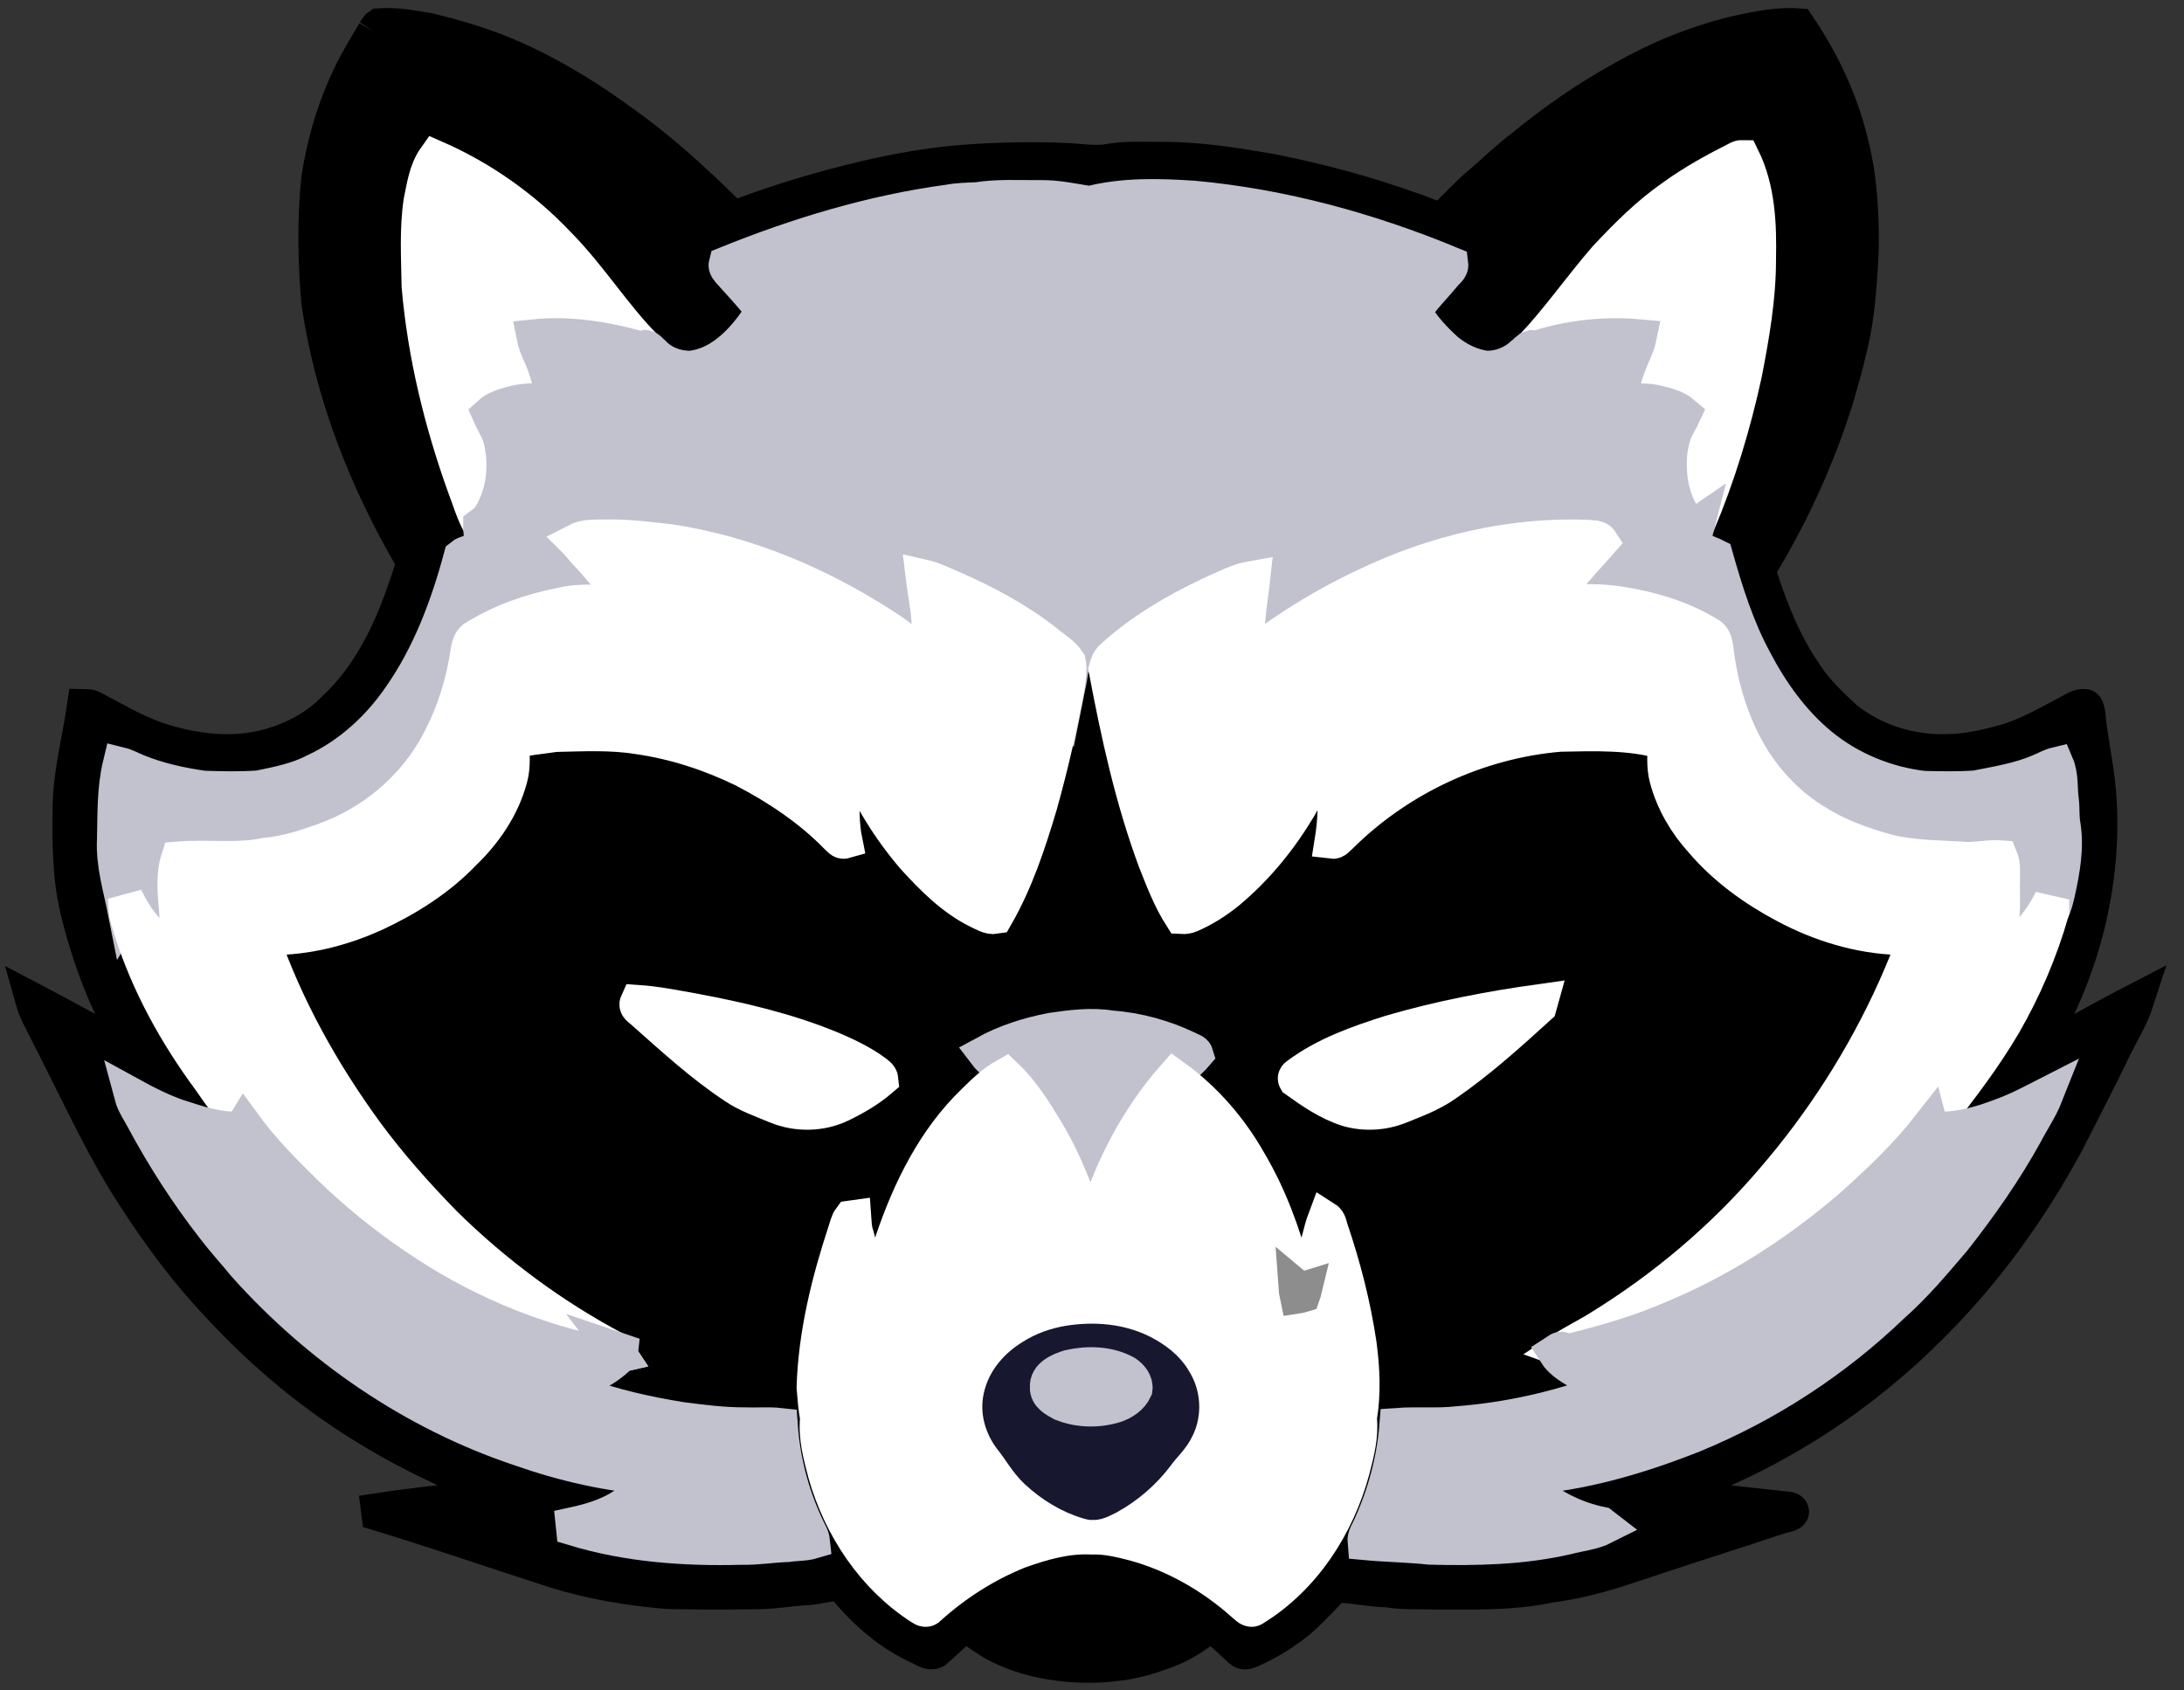 <svg width="62" height="48" viewBox="0 0 62 48" fill="none" xmlns="http://www.w3.org/2000/svg">
<rect x="0" y="0" width="62" height="48" fill="#333333" stroke="none"/>
<g clip-path="url(#clip0_154_98)">
<path d="M10.632 0.914C10.674 0.852 10.703 0.777 10.767 0.735C11.243 0.702 11.713 0.787 12.179 0.871C12.921 1.048 13.649 1.265 14.355 1.559C15.041 1.845 15.703 2.199 16.337 2.586C16.759 2.844 17.17 3.121 17.57 3.413C18.669 4.18 19.663 5.086 20.617 6.025C20.701 6.099 20.785 6.242 20.917 6.175C21.823 5.831 22.747 5.534 23.683 5.286C24.915 4.959 26.141 4.701 27.413 4.607C28.355 4.537 29.301 4.521 30.246 4.559C30.659 4.576 31.094 4.656 31.498 4.583C31.941 4.503 32.403 4.527 32.853 4.528C33.981 4.514 35.1 4.69 36.207 4.891C37.519 5.156 38.815 5.507 40.075 5.96C40.364 6.045 40.633 6.198 40.932 6.249C41.3 5.931 41.617 5.554 41.991 5.239C42.407 4.885 42.795 4.499 43.235 4.171C44.11 3.45 45.045 2.798 46.04 2.251C47.038 1.677 48.114 1.237 49.232 0.959C49.825 0.83 50.428 0.694 51.039 0.737C51.707 1.722 52.231 2.817 52.519 3.975C52.611 4.346 52.692 4.712 52.737 5.091C52.785 5.485 52.815 5.882 52.828 6.279C52.841 6.668 52.842 7.059 52.818 7.447C52.77 8.218 52.715 8.977 52.541 9.733C52.497 9.925 52.449 10.118 52.402 10.308C52.323 10.624 52.226 10.935 52.142 11.249C51.614 12.951 50.87 14.587 49.944 16.11C49.883 16.18 49.927 16.268 49.951 16.344C50.273 17.347 50.672 18.339 51.283 19.204C51.586 19.66 51.989 20.038 52.39 20.406C53.193 21.054 54.242 21.378 55.269 21.344C55.815 21.342 56.355 21.222 56.88 21.077C57.53 20.901 58.113 20.555 58.706 20.245C58.857 20.168 59.005 20.047 59.187 20.065C59.274 20.074 59.294 20.555 59.303 20.62C59.405 21.318 59.545 22.019 59.589 22.723C59.616 23.169 59.617 23.617 59.59 24.063C59.499 25.553 59.134 27.025 58.522 28.386C58.342 28.788 58.14 29.181 57.92 29.563C57.839 29.7 57.753 29.837 57.697 29.988C57.949 29.906 58.162 29.741 58.397 29.622C59.154 29.228 59.894 28.8 60.652 28.409C60.496 28.89 60.223 29.324 60.002 29.777C59.575 30.667 59.116 31.542 58.672 32.424C57.649 34.316 56.385 36.087 54.859 37.608C52.849 39.646 50.389 41.246 47.696 42.221C47.543 42.279 47.379 42.315 47.24 42.403C47.234 42.423 47.221 42.462 47.214 42.481C47.502 42.494 47.778 42.506 48.063 42.545C48.953 42.668 49.85 42.758 50.745 42.855C50.773 42.858 50.804 42.862 50.827 42.88C50.95 42.982 50.638 43.028 50.586 43.043C50.441 43.085 50.298 43.132 50.155 43.179C49.869 43.274 49.584 43.375 49.296 43.463C48.15 43.829 47.01 44.213 45.867 44.586C45.263 44.77 44.649 44.927 44.023 45.006C42.863 45.255 41.67 45.198 40.491 45.2C40.124 45.188 39.754 45.209 39.392 45.141C38.929 45.127 38.475 45.036 38.016 45.006C37.843 44.968 37.764 45.144 37.66 45.243C37.297 45.615 36.946 46.009 36.505 46.292C36.188 46.524 35.841 46.709 35.483 46.87C35.407 46.903 35.298 46.93 35.235 46.861C34.956 46.612 34.691 46.347 34.395 46.12C34.043 46.352 33.709 46.619 33.316 46.783C32.803 46.998 32.297 47.156 31.744 47.228C31.186 47.301 30.619 47.301 30.061 47.23C29.453 47.152 28.871 46.992 28.325 46.714C28 46.548 27.713 46.322 27.414 46.117C27.092 46.341 26.831 46.638 26.528 46.884C26.372 46.952 26.225 46.818 26.087 46.762C25.273 46.39 24.58 45.789 24.011 45.105C23.958 45.056 23.921 44.977 23.846 44.965C23.511 44.953 23.19 45.075 22.856 45.082C22.378 45.112 21.906 45.2 21.426 45.195C20.602 45.206 19.777 45.207 18.953 45.189C17.875 45.097 16.799 44.921 15.764 44.598C14.09 44.059 12.429 43.484 10.748 42.972C10.745 42.953 10.739 42.914 10.737 42.895C11.33 42.805 11.925 42.733 12.521 42.663C13.098 42.595 13.671 42.506 14.25 42.487C14.291 42.486 14.332 42.484 14.373 42.481C14.367 42.462 14.354 42.422 14.347 42.403C13.814 42.174 13.256 41.996 12.724 41.759C10.908 40.943 9.204 39.865 7.717 38.541C6.959 37.874 6.258 37.146 5.597 36.383C4.846 35.504 4.186 34.551 3.572 33.572C2.724 32.179 2.059 30.687 1.308 29.242C1.176 28.968 1.017 28.702 0.935 28.408C1.713 28.816 2.481 29.247 3.257 29.659C3.468 29.769 3.661 29.916 3.89 29.988C3.726 29.62 3.491 29.289 3.323 28.923C2.986 28.274 2.724 27.59 2.501 26.894C2.328 26.352 2.183 25.802 2.092 25.239C2.045 24.948 2.029 24.644 2.01 24.35C1.979 23.87 1.987 23.39 1.994 22.91C2.007 21.947 2.262 21.013 2.4 20.065C2.465 20.066 2.534 20.065 2.596 20.094C3.191 20.397 3.766 20.753 4.398 20.979C5.444 21.336 6.595 21.489 7.673 21.182C8.348 20.988 8.991 20.649 9.483 20.142C10.574 19.137 11.189 17.741 11.633 16.352C11.672 16.201 11.772 16.036 11.71 15.882C10.394 13.63 9.423 11.151 9.051 8.562C8.954 7.407 8.935 6.242 9.05 5.088C9.192 4.169 9.439 3.262 9.821 2.412C10.046 1.889 10.343 1.402 10.633 0.914M49.341 4.507C48.707 4.825 48.083 5.167 47.508 5.583C46.789 6.08 46.17 6.703 45.576 7.34C44.859 8.17 44.232 9.075 43.479 9.873C43.382 9.897 43.318 9.998 43.237 10.054C42.957 10.317 42.577 10.467 42.194 10.46C41.769 10.409 41.371 10.208 41.045 9.935C40.696 9.617 40.368 9.264 40.14 8.847C40.378 8.467 40.706 8.152 40.991 7.807C41.059 7.709 41.202 7.633 41.184 7.499C38.86 6.538 36.405 5.862 33.897 5.632C32.907 5.565 31.895 5.535 30.927 5.784C30.456 5.705 29.983 5.602 29.501 5.613C28.916 5.62 28.326 5.58 27.747 5.673C27.475 5.688 27.202 5.688 26.934 5.74C24.761 6.033 22.648 6.677 20.619 7.496C20.594 7.592 20.675 7.662 20.728 7.729C21.02 8.059 21.331 8.375 21.594 8.73C21.712 8.879 21.529 9.023 21.456 9.147C21.017 9.768 20.407 10.374 19.613 10.459C19.218 10.47 18.811 10.319 18.538 10.029C18.47 9.977 18.415 9.886 18.328 9.872C17.427 8.963 16.752 7.858 15.853 6.946C14.867 5.905 13.672 5.057 12.359 4.483C12.102 4.844 12.043 5.303 11.954 5.728C11.838 6.523 11.889 7.331 11.902 8.131C12.069 10.073 12.536 11.984 13.195 13.818C13.34 14.186 13.442 14.579 13.646 14.921C13.642 15.127 13.736 15.38 13.568 15.546C13.451 15.695 13.232 15.683 13.098 15.798C12.719 17.21 12.197 18.61 11.349 19.813C10.738 20.698 9.912 21.445 8.933 21.901C8.439 22.159 7.888 22.265 7.348 22.377C6.823 22.413 6.294 22.403 5.768 22.384C5.133 22.291 4.499 22.155 3.902 21.911C3.739 21.847 3.586 21.756 3.415 21.713C3.248 22.411 3.271 23.133 3.254 23.844C3.217 24.537 3.428 25.209 3.56 25.882L3.586 25.84C3.601 26.03 3.671 26.209 3.725 26.39C4.209 27.937 5.006 29.37 5.967 30.67C6.269 31.11 6.582 31.543 6.931 31.947C6.914 31.974 6.88 32.029 6.863 32.056C6.237 32.11 5.635 31.9 5.049 31.711C4.595 31.551 4.162 31.338 3.742 31.107C3.808 31.354 3.961 31.565 4.079 31.79C4.657 32.865 5.321 33.895 6.07 34.858C6.346 35.221 6.656 35.556 6.943 35.909C9.05 38.27 11.748 40.124 14.755 41.13C15.998 41.569 17.295 41.866 18.611 41.956C18.612 42.075 18.508 42.146 18.431 42.223C18.22 42.42 17.975 42.574 17.735 42.734C17.301 43.027 16.79 43.184 16.283 43.294C16.285 43.32 16.291 43.37 16.294 43.395C17.828 43.861 19.445 43.977 21.041 43.933C21.482 43.945 21.918 43.868 22.358 43.855C22.591 43.818 22.834 43.834 23.062 43.766C23.055 43.7 23.036 43.638 23.008 43.581C22.518 42.619 22.224 41.554 22.149 40.48C21.817 40.444 21.484 40.476 21.152 40.463C20.543 40.465 19.938 40.389 19.335 40.309C18.369 40.152 17.406 39.943 16.489 39.596C16.244 39.495 15.964 39.445 15.767 39.257C16.455 39.271 17.125 38.972 17.607 38.487C17.61 38.458 17.617 38.399 17.619 38.37C17.585 38.358 17.515 38.335 17.48 38.323C15.693 37.38 14.053 36.162 12.613 34.745C11.816 33.927 11.055 33.072 10.379 32.152C9.148 30.462 8.116 28.612 7.429 26.634C7.583 26.584 7.75 26.625 7.911 26.616C8.852 26.586 9.778 26.338 10.634 25.951C11.566 25.515 12.454 24.957 13.167 24.21C13.772 23.628 14.264 22.904 14.479 22.086C14.574 21.744 14.522 21.388 14.545 21.041C14.946 20.948 15.358 20.913 15.764 20.852C16.552 20.835 17.347 20.791 18.127 20.919C19.165 21.068 20.173 21.399 21.114 21.858C22.08 22.36 22.999 22.974 23.762 23.756C23.827 23.807 23.883 23.91 23.983 23.881C23.89 23.417 23.894 22.942 23.916 22.472C23.919 22.237 24.005 22.015 24.11 21.809C24.146 21.734 24.187 21.634 24.291 21.651C24.685 22.626 25.25 23.533 25.934 24.335C26.47 24.924 27.044 25.507 27.767 25.865C27.925 25.936 28.084 26.05 28.267 26.019C28.836 25.028 29.197 23.935 29.521 22.843C29.837 21.712 30.099 20.565 30.308 19.409L30.327 19.456C30.376 19.208 30.404 18.958 30.449 18.71C30.516 18.166 30.658 17.632 30.699 17.084C30.736 16.846 30.793 16.611 30.8 16.37C30.816 16.259 30.81 16.11 30.934 16.062C30.988 16.215 31.006 16.378 31.012 16.54C31.118 17.367 31.261 18.188 31.402 19.009C31.749 20.844 32.147 22.679 32.798 24.434C33.012 24.976 33.221 25.529 33.536 26.022C33.624 26.027 33.714 26.018 33.795 25.98C34.184 25.812 34.544 25.581 34.871 25.313C35.675 24.64 36.344 23.816 36.878 22.916C37.108 22.506 37.344 22.092 37.471 21.636C37.492 21.632 37.537 21.623 37.559 21.619C37.724 21.813 37.803 22.067 37.863 22.311C37.934 22.834 37.902 23.366 37.818 23.885C37.916 23.897 37.971 23.802 38.038 23.75C39.697 22.097 41.946 21.042 44.28 20.846C45.278 20.826 46.3 20.787 47.267 21.072C47.27 21.415 47.233 21.766 47.324 22.101C47.5 22.764 47.855 23.372 48.314 23.878C48.971 24.651 49.809 25.253 50.703 25.724C51.685 26.245 52.78 26.58 53.895 26.616C54.049 26.632 54.225 26.571 54.366 26.642C54.211 27.125 54.011 27.591 53.807 28.055C52.92 30.031 51.74 31.875 50.324 33.513C48.921 35.159 47.247 36.572 45.407 37.706C45.063 37.923 44.694 38.098 44.355 38.322C44.278 38.291 44.212 38.366 44.153 38.403C44.327 38.678 44.624 38.841 44.9 38.998C45.242 39.199 45.647 39.247 46.037 39.258C45.915 39.379 45.748 39.429 45.592 39.491C44.239 40.001 42.812 40.319 41.37 40.431C40.801 40.494 40.226 40.438 39.657 40.479C39.579 41.456 39.322 42.421 38.917 43.314C38.855 43.472 38.732 43.62 38.751 43.8C39.365 43.858 39.983 43.863 40.597 43.929C41.903 43.96 43.222 43.937 44.499 43.638C44.847 43.548 45.218 43.515 45.543 43.35C45.521 43.334 45.478 43.3 45.457 43.284C44.695 43.13 43.985 42.758 43.399 42.252C43.315 42.166 43.183 42.092 43.195 41.956C44.874 41.849 46.506 41.369 48.064 40.752C50.155 39.893 52.082 38.637 53.713 37.071C54.356 36.502 54.908 35.843 55.463 35.191C56.215 34.235 56.915 33.236 57.502 32.17C57.685 31.814 57.916 31.481 58.064 31.108C57.664 31.312 57.267 31.523 56.842 31.676C56.2 31.925 55.512 32.118 54.817 32.052C54.811 32.029 54.798 31.982 54.792 31.958C54.856 31.888 54.925 31.821 54.987 31.75C55.663 30.897 56.323 30.027 56.877 29.089C57.46 28.079 57.919 26.998 58.241 25.878C58.323 25.709 58.369 25.526 58.409 25.344C58.548 24.714 58.668 24.065 58.562 23.42C58.52 23.197 58.544 22.969 58.517 22.745C58.466 22.401 58.515 22.04 58.377 21.713C58.218 21.751 58.076 21.835 57.927 21.896C57.34 22.153 56.703 22.254 56.079 22.378C55.589 22.41 55.096 22.401 54.606 22.39C53.543 22.266 52.512 21.843 51.682 21.163C50.887 20.509 50.28 19.657 49.805 18.751C49.303 17.821 48.984 16.807 48.698 15.795C48.51 15.699 48.264 15.661 48.167 15.448C48.052 15.275 48.137 15.073 48.183 14.894C48.767 13.51 49.206 12.064 49.524 10.597C49.731 9.529 49.92 8.452 49.918 7.361C49.938 6.385 49.901 5.367 49.46 4.476C49.417 4.475 49.377 4.486 49.34 4.507M39.483 29.32C38.559 29.613 37.623 29.94 36.839 30.526C36.788 30.553 36.754 30.613 36.787 30.669C37.246 30.997 37.719 31.324 38.263 31.494C38.738 31.63 39.26 31.603 39.719 31.42C40.175 31.236 40.643 31.064 41.046 30.776C41.991 30.126 42.843 29.354 43.69 28.584C43.7 28.548 43.72 28.477 43.731 28.441C42.298 28.641 40.872 28.914 39.483 29.32M18.096 28.467C18.04 28.59 18.178 28.647 18.249 28.72C19.088 29.463 19.916 30.226 20.852 30.847C21.215 31.096 21.634 31.236 22.036 31.406C22.625 31.65 23.317 31.639 23.89 31.356C24.284 31.164 24.669 30.938 25.002 30.652C24.992 30.548 24.898 30.494 24.825 30.437C24.451 30.164 24.03 29.965 23.606 29.784C22.353 29.265 21.027 28.955 19.698 28.706C19.166 28.613 18.635 28.502 18.095 28.467M29.838 29.259C29.191 29.386 28.552 29.587 27.972 29.906C28.144 30.135 28.418 30.278 28.543 30.549C28.206 30.739 27.924 31.009 27.652 31.279C26.529 32.36 25.826 33.795 25.332 35.255C25.192 35.746 25.02 36.233 24.958 36.742C24.899 36.737 24.823 36.739 24.809 36.666C24.603 36.151 24.45 35.615 24.309 35.078C24.249 34.918 24.246 34.749 24.234 34.581C24.213 34.584 24.17 34.589 24.148 34.592C24.062 34.707 24.041 34.855 23.992 34.988C23.524 36.412 23.16 37.888 23.113 39.392C23.137 39.685 23.157 39.98 23.211 40.271C23.156 40.807 23.299 41.334 23.435 41.848C23.87 43.372 24.806 44.787 26.153 45.648C26.214 45.695 26.31 45.726 26.366 45.652C27.116 44.974 27.982 44.422 28.921 44.045C29.581 43.807 30.275 43.608 30.984 43.642C31.398 43.625 31.802 43.727 32.2 43.827C33.355 44.145 34.42 44.757 35.31 45.556C35.395 45.616 35.493 45.761 35.607 45.664C37.012 44.795 37.965 43.315 38.388 41.736C38.511 41.259 38.642 40.768 38.587 40.271C38.705 39.575 38.672 38.859 38.578 38.162C38.414 37.06 38.136 35.978 37.779 34.924C37.74 34.811 37.732 34.676 37.623 34.606C37.481 34.985 37.419 35.39 37.294 35.776C37.21 36.053 37.089 36.319 37.031 36.603C37.001 36.613 36.942 36.631 36.912 36.64C36.87 36.609 36.83 36.578 36.792 36.547C36.786 36.392 36.737 36.244 36.703 36.095C36.419 35.019 36.031 33.962 35.464 33.001C34.931 32.058 34.207 31.217 33.326 30.583C33.504 30.34 33.754 30.165 33.947 29.938C33.919 29.843 33.791 29.828 33.717 29.779C33.033 29.453 32.291 29.248 31.536 29.192C30.971 29.101 30.399 29.178 29.838 29.26L29.838 29.259Z" fill="black"/>
<path d="M10.632 0.914C10.674 0.852 10.703 0.777 10.767 0.735C11.243 0.702 11.713 0.787 12.179 0.871C12.921 1.048 13.649 1.265 14.355 1.559C15.041 1.845 15.703 2.199 16.337 2.586C16.759 2.844 17.17 3.121 17.57 3.413C18.669 4.18 19.663 5.086 20.617 6.025C20.701 6.099 20.785 6.242 20.917 6.175C21.823 5.831 22.747 5.534 23.683 5.286C24.915 4.959 26.141 4.701 27.413 4.607C28.355 4.537 29.301 4.521 30.246 4.559C30.659 4.576 31.094 4.656 31.498 4.583C31.941 4.503 32.403 4.527 32.853 4.528C33.981 4.514 35.1 4.69 36.207 4.891C37.519 5.156 38.815 5.507 40.075 5.96C40.364 6.045 40.633 6.198 40.932 6.249C41.3 5.931 41.617 5.554 41.991 5.239C42.407 4.885 42.795 4.499 43.235 4.171C44.11 3.45 45.045 2.798 46.04 2.251C47.038 1.677 48.114 1.237 49.232 0.959C49.825 0.83 50.428 0.694 51.039 0.737C51.707 1.722 52.231 2.817 52.519 3.975C52.611 4.346 52.692 4.712 52.737 5.091C52.785 5.485 52.815 5.882 52.828 6.279C52.841 6.668 52.842 7.059 52.818 7.447C52.77 8.218 52.715 8.977 52.541 9.733C52.497 9.925 52.449 10.118 52.402 10.308C52.323 10.624 52.226 10.935 52.142 11.249C51.614 12.951 50.87 14.587 49.944 16.11C49.883 16.18 49.927 16.268 49.951 16.344C50.273 17.347 50.672 18.339 51.283 19.204C51.586 19.66 51.989 20.038 52.39 20.406C53.193 21.054 54.242 21.378 55.269 21.344C55.815 21.342 56.355 21.222 56.88 21.077C57.53 20.901 58.113 20.555 58.706 20.245C58.857 20.168 59.005 20.047 59.187 20.065C59.274 20.074 59.294 20.555 59.303 20.62C59.405 21.318 59.545 22.019 59.589 22.723C59.616 23.169 59.617 23.617 59.59 24.063C59.499 25.553 59.134 27.025 58.522 28.386C58.342 28.788 58.14 29.181 57.92 29.563C57.839 29.7 57.753 29.837 57.697 29.988C57.949 29.906 58.162 29.741 58.397 29.622C59.154 29.228 59.894 28.8 60.652 28.409C60.496 28.89 60.223 29.324 60.002 29.777C59.575 30.667 59.116 31.542 58.672 32.424C57.649 34.316 56.385 36.087 54.859 37.608C52.849 39.646 50.389 41.246 47.696 42.221C47.543 42.279 47.379 42.315 47.24 42.403C47.234 42.423 47.221 42.462 47.214 42.481C47.502 42.494 47.778 42.506 48.063 42.545C48.953 42.668 49.85 42.758 50.745 42.855C50.773 42.858 50.804 42.862 50.827 42.88C50.95 42.982 50.638 43.028 50.586 43.043C50.441 43.085 50.298 43.132 50.155 43.179C49.869 43.274 49.584 43.375 49.296 43.463C48.15 43.829 47.01 44.213 45.867 44.586C45.263 44.77 44.649 44.927 44.023 45.006C42.863 45.255 41.67 45.198 40.491 45.2C40.124 45.188 39.754 45.209 39.392 45.141C38.929 45.127 38.475 45.036 38.016 45.006C37.843 44.968 37.764 45.144 37.66 45.243C37.297 45.615 36.946 46.009 36.505 46.292C36.188 46.524 35.841 46.709 35.483 46.87C35.407 46.903 35.298 46.93 35.235 46.861C34.956 46.612 34.691 46.347 34.395 46.12C34.043 46.352 33.709 46.619 33.316 46.783C32.803 46.998 32.297 47.156 31.744 47.228C31.186 47.301 30.619 47.301 30.061 47.23C29.453 47.152 28.871 46.992 28.325 46.714C28 46.548 27.713 46.322 27.414 46.117C27.092 46.341 26.831 46.638 26.528 46.884C26.372 46.952 26.225 46.818 26.087 46.762C25.273 46.39 24.58 45.789 24.011 45.105C23.958 45.056 23.921 44.977 23.846 44.965C23.511 44.953 23.19 45.075 22.856 45.082C22.378 45.112 21.906 45.2 21.426 45.195C20.602 45.206 19.777 45.207 18.953 45.189C17.875 45.097 16.799 44.921 15.764 44.598C14.09 44.059 12.429 43.484 10.748 42.972C10.745 42.953 10.739 42.914 10.737 42.895C11.33 42.805 11.925 42.733 12.521 42.663C13.098 42.595 13.671 42.506 14.25 42.487C14.291 42.486 14.332 42.484 14.373 42.481C14.367 42.462 14.354 42.422 14.347 42.403C13.814 42.174 13.256 41.996 12.724 41.759C10.908 40.943 9.204 39.865 7.717 38.541C6.959 37.874 6.258 37.146 5.597 36.383C4.846 35.504 4.186 34.551 3.572 33.572C2.724 32.179 2.059 30.687 1.308 29.242C1.176 28.968 1.017 28.702 0.935 28.408C1.713 28.816 2.481 29.247 3.257 29.659C3.468 29.769 3.661 29.916 3.89 29.988C3.726 29.62 3.491 29.289 3.323 28.923C2.986 28.274 2.724 27.59 2.501 26.894C2.328 26.352 2.183 25.802 2.092 25.239C2.045 24.948 2.029 24.644 2.01 24.35C1.979 23.87 1.987 23.39 1.994 22.91C2.007 21.947 2.262 21.013 2.4 20.065C2.465 20.066 2.534 20.065 2.596 20.094C3.191 20.397 3.766 20.753 4.398 20.979C5.444 21.336 6.595 21.489 7.673 21.182C8.348 20.988 8.991 20.649 9.483 20.142C10.574 19.137 11.189 17.741 11.633 16.352C11.672 16.201 11.772 16.036 11.71 15.882C10.394 13.63 9.423 11.151 9.051 8.562C8.954 7.407 8.935 6.242 9.05 5.088C9.192 4.169 9.439 3.262 9.821 2.412C10.046 1.889 10.343 1.402 10.633 0.914M49.341 4.507C48.707 4.825 48.083 5.167 47.508 5.583C46.789 6.08 46.17 6.703 45.576 7.34C44.859 8.17 44.232 9.075 43.479 9.873C43.382 9.897 43.318 9.998 43.237 10.054C42.957 10.317 42.577 10.467 42.194 10.46C41.769 10.409 41.371 10.208 41.045 9.935C40.696 9.617 40.368 9.264 40.14 8.847C40.378 8.467 40.706 8.152 40.991 7.807C41.059 7.709 41.202 7.633 41.184 7.499C38.86 6.538 36.405 5.862 33.897 5.632C32.907 5.565 31.895 5.535 30.927 5.784C30.456 5.705 29.983 5.602 29.501 5.613C28.916 5.62 28.326 5.58 27.747 5.673C27.475 5.688 27.202 5.688 26.934 5.74C24.761 6.033 22.648 6.677 20.619 7.496C20.594 7.592 20.675 7.662 20.728 7.729C21.02 8.059 21.331 8.375 21.594 8.73C21.712 8.879 21.529 9.023 21.456 9.147C21.017 9.768 20.407 10.374 19.613 10.459C19.218 10.47 18.811 10.319 18.538 10.029C18.47 9.977 18.415 9.886 18.328 9.872C17.427 8.963 16.752 7.858 15.853 6.946C14.867 5.905 13.672 5.057 12.359 4.483C12.102 4.844 12.043 5.303 11.954 5.728C11.838 6.523 11.889 7.331 11.902 8.131C12.069 10.073 12.536 11.984 13.195 13.818C13.34 14.186 13.442 14.579 13.646 14.921C13.642 15.127 13.736 15.38 13.568 15.546C13.451 15.695 13.232 15.683 13.098 15.798C12.719 17.21 12.197 18.61 11.349 19.813C10.738 20.698 9.912 21.445 8.933 21.901C8.439 22.159 7.888 22.265 7.348 22.377C6.823 22.413 6.294 22.403 5.768 22.384C5.133 22.291 4.499 22.155 3.902 21.911C3.739 21.847 3.586 21.756 3.415 21.713C3.248 22.411 3.271 23.133 3.254 23.844C3.217 24.537 3.428 25.209 3.56 25.882L3.586 25.84C3.601 26.03 3.671 26.209 3.725 26.39C4.209 27.937 5.006 29.37 5.967 30.67C6.269 31.11 6.582 31.543 6.931 31.947C6.914 31.974 6.88 32.029 6.863 32.056C6.237 32.11 5.635 31.9 5.049 31.711C4.595 31.551 4.162 31.338 3.742 31.107C3.808 31.354 3.961 31.565 4.079 31.79C4.657 32.865 5.321 33.895 6.07 34.858C6.346 35.221 6.656 35.556 6.943 35.909C9.05 38.27 11.748 40.124 14.755 41.13C15.998 41.569 17.295 41.866 18.611 41.956C18.612 42.075 18.508 42.146 18.431 42.223C18.22 42.42 17.975 42.574 17.735 42.734C17.301 43.027 16.79 43.184 16.283 43.294C16.285 43.32 16.291 43.37 16.294 43.395C17.828 43.861 19.445 43.977 21.041 43.933C21.482 43.945 21.918 43.868 22.358 43.855C22.591 43.818 22.834 43.834 23.062 43.766C23.055 43.7 23.036 43.638 23.008 43.581C22.518 42.619 22.224 41.554 22.149 40.48C21.817 40.444 21.484 40.476 21.152 40.463C20.543 40.465 19.938 40.389 19.335 40.309C18.369 40.152 17.406 39.943 16.489 39.596C16.244 39.495 15.964 39.445 15.767 39.257C16.455 39.271 17.125 38.972 17.607 38.487C17.61 38.458 17.617 38.399 17.619 38.37C17.585 38.358 17.515 38.335 17.48 38.323C15.693 37.38 14.053 36.162 12.613 34.745C11.816 33.927 11.055 33.072 10.379 32.152C9.148 30.462 8.116 28.612 7.429 26.634C7.583 26.584 7.75 26.625 7.911 26.616C8.852 26.586 9.778 26.338 10.634 25.951C11.566 25.515 12.454 24.957 13.167 24.21C13.772 23.628 14.264 22.904 14.479 22.086C14.574 21.744 14.522 21.388 14.545 21.041C14.946 20.948 15.358 20.913 15.764 20.852C16.552 20.835 17.347 20.791 18.127 20.919C19.165 21.068 20.173 21.399 21.114 21.858C22.08 22.36 22.999 22.974 23.762 23.756C23.827 23.807 23.883 23.91 23.983 23.881C23.889 23.417 23.894 22.942 23.916 22.472C23.919 22.237 24.005 22.015 24.11 21.809C24.146 21.734 24.187 21.634 24.291 21.651C24.685 22.626 25.25 23.533 25.934 24.335C26.47 24.924 27.044 25.507 27.767 25.865C27.925 25.936 28.084 26.05 28.267 26.019C28.836 25.028 29.197 23.935 29.521 22.843C29.837 21.712 30.099 20.565 30.308 19.409L30.327 19.456C30.376 19.208 30.404 18.958 30.449 18.71C30.516 18.166 30.658 17.632 30.699 17.084C30.736 16.846 30.793 16.611 30.8 16.37C30.816 16.259 30.81 16.11 30.934 16.062C30.988 16.215 31.006 16.378 31.012 16.54C31.118 17.367 31.261 18.188 31.402 19.009C31.749 20.844 32.147 22.679 32.798 24.434C33.012 24.976 33.221 25.529 33.536 26.022C33.624 26.027 33.714 26.018 33.795 25.98C34.184 25.812 34.544 25.581 34.871 25.313C35.675 24.64 36.344 23.816 36.878 22.916C37.108 22.506 37.344 22.092 37.471 21.636C37.492 21.632 37.537 21.623 37.559 21.619C37.724 21.813 37.803 22.067 37.863 22.311C37.934 22.834 37.902 23.366 37.818 23.885C37.916 23.897 37.971 23.802 38.038 23.75C39.697 22.097 41.946 21.042 44.28 20.846C45.278 20.826 46.3 20.787 47.267 21.072C47.27 21.415 47.233 21.766 47.324 22.101C47.5 22.764 47.855 23.372 48.314 23.878C48.971 24.651 49.809 25.253 50.703 25.724C51.685 26.245 52.78 26.58 53.895 26.616C54.049 26.632 54.225 26.571 54.366 26.642C54.211 27.125 54.011 27.591 53.807 28.055C52.92 30.031 51.74 31.875 50.324 33.513C48.921 35.159 47.247 36.572 45.407 37.706C45.063 37.923 44.694 38.098 44.355 38.322C44.278 38.291 44.212 38.366 44.153 38.403C44.327 38.678 44.624 38.841 44.9 38.998C45.242 39.199 45.647 39.247 46.037 39.258C45.915 39.379 45.748 39.429 45.592 39.491C44.239 40.001 42.812 40.319 41.37 40.431C40.801 40.494 40.226 40.438 39.657 40.479C39.579 41.456 39.322 42.421 38.917 43.314C38.855 43.472 38.732 43.62 38.751 43.8C39.365 43.858 39.983 43.863 40.597 43.929C41.903 43.96 43.222 43.937 44.499 43.638C44.847 43.548 45.218 43.515 45.543 43.35C45.521 43.334 45.478 43.3 45.457 43.284C44.695 43.13 43.985 42.758 43.399 42.252C43.315 42.166 43.183 42.092 43.195 41.956C44.874 41.849 46.506 41.369 48.064 40.752C50.155 39.893 52.082 38.637 53.713 37.071C54.356 36.502 54.908 35.843 55.463 35.191C56.215 34.235 56.915 33.236 57.502 32.17C57.685 31.814 57.916 31.481 58.064 31.108C57.664 31.312 57.267 31.523 56.842 31.676C56.2 31.925 55.512 32.118 54.817 32.052C54.811 32.029 54.798 31.982 54.792 31.958C54.856 31.888 54.925 31.821 54.987 31.75C55.663 30.897 56.323 30.027 56.877 29.089C57.46 28.079 57.919 26.998 58.241 25.878C58.323 25.709 58.369 25.526 58.409 25.344C58.548 24.714 58.668 24.065 58.562 23.42C58.52 23.197 58.544 22.969 58.517 22.745C58.466 22.401 58.515 22.04 58.377 21.713C58.218 21.751 58.076 21.835 57.927 21.896C57.34 22.153 56.703 22.254 56.079 22.378C55.589 22.41 55.096 22.401 54.606 22.39C53.543 22.266 52.512 21.843 51.682 21.163C50.887 20.509 50.28 19.657 49.805 18.751C49.303 17.821 48.984 16.807 48.698 15.795C48.51 15.699 48.264 15.661 48.167 15.448C48.052 15.275 48.137 15.073 48.183 14.894C48.767 13.51 49.206 12.064 49.524 10.597C49.731 9.529 49.92 8.452 49.918 7.361C49.938 6.385 49.901 5.367 49.46 4.476C49.417 4.475 49.377 4.486 49.34 4.507M39.483 29.32C38.559 29.613 37.623 29.94 36.839 30.526C36.788 30.553 36.754 30.613 36.787 30.669C37.246 30.997 37.719 31.324 38.263 31.494C38.738 31.63 39.26 31.603 39.719 31.42C40.175 31.236 40.643 31.064 41.046 30.776C41.991 30.126 42.843 29.354 43.69 28.584C43.7 28.548 43.72 28.477 43.731 28.441C42.298 28.641 40.872 28.914 39.483 29.32M18.096 28.467C18.04 28.59 18.178 28.647 18.249 28.72C19.088 29.463 19.916 30.226 20.852 30.847C21.215 31.096 21.634 31.236 22.036 31.406C22.625 31.65 23.317 31.639 23.89 31.356C24.284 31.164 24.669 30.938 25.002 30.652C24.992 30.548 24.898 30.494 24.825 30.437C24.451 30.164 24.03 29.965 23.606 29.784C22.353 29.265 21.027 28.955 19.698 28.706C19.166 28.613 18.635 28.502 18.095 28.467M29.838 29.259C29.191 29.386 28.552 29.587 27.972 29.906C28.144 30.135 28.418 30.278 28.543 30.549C28.206 30.739 27.924 31.009 27.652 31.279C26.529 32.36 25.826 33.795 25.332 35.255C25.192 35.746 25.02 36.233 24.958 36.742C24.899 36.737 24.823 36.739 24.809 36.666C24.603 36.151 24.45 35.615 24.309 35.078C24.249 34.918 24.246 34.749 24.234 34.581C24.213 34.584 24.17 34.589 24.148 34.592C24.062 34.707 24.041 34.855 23.992 34.988C23.524 36.412 23.16 37.888 23.113 39.392C23.137 39.685 23.157 39.98 23.211 40.271C23.156 40.807 23.299 41.334 23.435 41.848C23.87 43.372 24.806 44.787 26.153 45.648C26.214 45.695 26.31 45.726 26.366 45.652C27.116 44.974 27.982 44.422 28.921 44.045C29.581 43.807 30.275 43.608 30.984 43.642C31.398 43.625 31.802 43.727 32.2 43.827C33.355 44.145 34.42 44.757 35.31 45.556C35.395 45.616 35.493 45.761 35.607 45.664C37.012 44.795 37.965 43.315 38.388 41.736C38.511 41.259 38.642 40.768 38.587 40.271C38.705 39.575 38.672 38.859 38.578 38.162C38.414 37.06 38.136 35.978 37.779 34.924C37.74 34.811 37.732 34.676 37.623 34.606C37.481 34.985 37.419 35.39 37.294 35.776C37.21 36.053 37.089 36.319 37.031 36.603C37.001 36.613 36.942 36.631 36.912 36.64C36.87 36.609 36.83 36.578 36.792 36.547C36.786 36.392 36.737 36.244 36.703 36.095C36.419 35.019 36.031 33.962 35.464 33.001C34.931 32.058 34.207 31.217 33.326 30.583C33.504 30.34 33.754 30.165 33.947 29.938C33.919 29.843 33.791 29.828 33.717 29.779C33.033 29.453 32.291 29.248 31.536 29.192C30.971 29.101 30.399 29.178 29.838 29.26L29.838 29.259Z" stroke="black"/>
<path d="M49.34 4.507C49.377 4.486 49.417 4.475 49.461 4.476C49.901 5.368 49.938 6.386 49.918 7.361C49.92 8.452 49.731 9.529 49.524 10.597C49.206 12.064 48.768 13.51 48.183 14.894C48.142 14.923 48.099 14.95 48.057 14.975C47.691 14.663 47.515 14.184 47.426 13.723C47.358 13.254 47.361 12.761 47.522 12.311C47.589 12.114 47.711 11.942 47.797 11.754C47.562 11.551 47.243 11.484 46.947 11.417C46.631 11.362 46.298 11.417 45.992 11.306C46.042 10.783 46.254 10.293 46.459 9.815C46.49 9.734 46.516 9.65 46.533 9.565C45.583 9.48 44.611 9.579 43.699 9.864C43.627 9.888 43.552 9.879 43.479 9.873C44.231 9.075 44.859 8.17 45.575 7.34C46.17 6.704 46.788 6.08 47.508 5.583C48.083 5.168 48.706 4.825 49.34 4.507V4.507Z" fill="white" stroke="white"/>
<path d="M12.358 4.483C13.672 5.058 14.867 5.905 15.852 6.946C16.752 7.858 17.427 8.963 18.328 9.872C18.264 9.89 18.197 9.917 18.131 9.893C17.169 9.629 16.161 9.462 15.163 9.566C15.223 9.873 15.396 10.142 15.488 10.44C15.573 10.718 15.693 10.998 15.687 11.295C15.313 11.408 14.912 11.354 14.538 11.464C14.314 11.531 14.072 11.591 13.897 11.754C14.01 12.01 14.174 12.245 14.232 12.523C14.39 13.219 14.31 13.984 13.949 14.607C13.879 14.738 13.764 14.834 13.646 14.921C13.442 14.579 13.339 14.186 13.194 13.818C12.536 11.984 12.069 10.073 11.901 8.131C11.889 7.331 11.837 6.523 11.954 5.728C12.043 5.304 12.101 4.844 12.358 4.483H12.358Z" fill="white" stroke="white"/>
<path d="M30.926 5.785C31.895 5.535 32.907 5.565 33.896 5.632C36.405 5.863 38.859 6.538 41.184 7.499C41.202 7.633 41.059 7.71 40.99 7.807C40.705 8.152 40.377 8.467 40.139 8.848C40.367 9.264 40.696 9.617 41.045 9.935C41.37 10.208 41.769 10.409 42.193 10.46C42.576 10.468 42.957 10.317 43.236 10.055C43.317 9.998 43.382 9.897 43.479 9.873C43.552 9.879 43.627 9.888 43.699 9.864C44.611 9.579 45.583 9.48 46.533 9.566C46.516 9.65 46.49 9.734 46.459 9.816C46.254 10.293 46.042 10.784 45.992 11.306C46.298 11.417 46.631 11.362 46.947 11.417C47.243 11.485 47.562 11.551 47.797 11.754C47.711 11.942 47.589 12.114 47.522 12.311C47.361 12.761 47.358 13.254 47.426 13.723C47.515 14.184 47.691 14.663 48.057 14.976C48.099 14.95 48.141 14.923 48.183 14.894C48.137 15.074 48.052 15.275 48.168 15.448C48.264 15.661 48.511 15.699 48.699 15.795C48.985 16.807 49.303 17.822 49.805 18.751C50.28 19.658 50.887 20.509 51.682 21.163C52.512 21.843 53.543 22.266 54.607 22.39C55.097 22.401 55.589 22.411 56.08 22.378C56.703 22.255 57.341 22.154 57.927 21.897C58.077 21.835 58.218 21.751 58.377 21.713C58.516 22.041 58.466 22.401 58.517 22.745C58.544 22.97 58.521 23.198 58.562 23.421C58.668 24.066 58.548 24.714 58.41 25.344C58.369 25.526 58.323 25.709 58.242 25.878C58.244 25.767 58.243 25.656 58.241 25.546C58.03 25.973 57.758 26.373 57.387 26.676C57.147 26.863 56.914 27.094 56.604 27.154C56.637 26.847 56.728 26.551 56.787 26.249C56.879 25.838 56.831 25.414 56.844 24.998C56.84 24.785 56.87 24.561 56.787 24.36C56.462 24.337 56.141 24.416 55.817 24.407C55.06 24.354 54.292 24.368 53.551 24.178C52.866 23.982 52.183 23.744 51.577 23.361C50.814 22.903 50.172 22.251 49.711 21.491C49.164 20.573 48.84 19.532 48.717 18.473C48.69 18.309 48.677 18.107 48.51 18.021C47.687 17.512 46.733 17.251 45.78 17.125C45.208 17.054 44.634 17.103 44.061 17.115C44.107 16.894 44.287 16.737 44.414 16.56C44.732 16.144 45.099 15.769 45.442 15.376C45.361 15.249 45.181 15.281 45.052 15.259C42.886 15.176 40.72 15.697 38.771 16.63C37.86 17.056 36.988 17.567 36.165 18.146C35.94 18.3 35.737 18.486 35.496 18.617C35.301 17.894 35.482 17.147 35.56 16.422C35.132 16.495 34.747 16.71 34.353 16.882C33.356 17.352 32.394 17.921 31.575 18.666C31.474 18.753 31.434 18.884 31.402 19.009C31.261 18.188 31.118 17.367 31.012 16.541C31.006 16.378 30.988 16.215 30.933 16.062C30.809 16.11 30.816 16.259 30.799 16.37C30.792 16.611 30.736 16.847 30.699 17.084C30.658 17.632 30.516 18.166 30.448 18.71C30.404 18.958 30.376 19.208 30.326 19.456L30.308 19.41C30.318 19.207 30.366 19.001 30.324 18.8C30.176 18.564 29.919 18.427 29.713 18.249C28.889 17.596 27.955 17.099 26.993 16.682C26.737 16.572 26.484 16.446 26.211 16.384C26.281 16.964 26.42 17.543 26.385 18.132C26.374 18.291 26.342 18.451 26.27 18.595C25.861 18.34 25.488 18.03 25.08 17.772C23.255 16.592 21.204 15.721 19.048 15.389C18.433 15.318 17.815 15.237 17.195 15.251C16.911 15.256 16.61 15.23 16.349 15.367C16.631 15.7 16.944 16.008 17.21 16.357C17.384 16.594 17.635 16.793 17.711 17.089C17.114 17.143 16.505 17.032 15.918 17.187C15.064 17.352 14.231 17.648 13.489 18.105C13.329 18.195 13.31 18.392 13.279 18.553C13.135 19.527 12.814 20.477 12.315 21.327C11.636 22.468 10.555 23.353 9.316 23.823C8.738 24.038 8.146 24.234 7.529 24.291C6.717 24.46 5.883 24.325 5.065 24.395C4.911 24.875 4.978 25.397 5.019 25.891C5.049 26.33 5.172 26.753 5.225 27.188C4.818 27.027 4.485 26.726 4.181 26.42C3.914 26.154 3.729 25.824 3.561 25.491C3.567 25.607 3.577 25.723 3.585 25.84L3.56 25.882C3.427 25.209 3.217 24.538 3.253 23.844C3.271 23.133 3.247 22.411 3.415 21.714C3.586 21.756 3.738 21.847 3.901 21.911C4.498 22.155 5.132 22.291 5.768 22.384C6.294 22.403 6.822 22.413 7.348 22.377C7.888 22.265 8.438 22.159 8.932 21.902C9.912 21.446 10.737 20.698 11.348 19.813C12.196 18.611 12.718 17.21 13.097 15.798C13.231 15.684 13.45 15.696 13.568 15.547C13.736 15.38 13.642 15.127 13.646 14.921C13.764 14.834 13.879 14.738 13.949 14.607C14.31 13.984 14.39 13.219 14.232 12.523C14.174 12.245 14.01 12.01 13.897 11.754C14.072 11.591 14.314 11.531 14.538 11.464C14.912 11.354 15.313 11.408 15.687 11.295C15.693 10.998 15.573 10.718 15.488 10.44C15.396 10.142 15.223 9.873 15.163 9.566C16.161 9.462 17.169 9.629 18.131 9.893C18.197 9.917 18.264 9.89 18.328 9.872C18.415 9.886 18.469 9.977 18.538 10.029C18.811 10.319 19.218 10.47 19.613 10.459C20.406 10.374 21.016 9.768 21.456 9.147C21.528 9.023 21.712 8.879 21.594 8.73C21.33 8.375 21.02 8.059 20.728 7.729C20.674 7.662 20.594 7.592 20.619 7.496C22.647 6.677 24.761 6.033 26.934 5.74C27.201 5.688 27.474 5.688 27.746 5.673C28.326 5.58 28.916 5.62 29.501 5.614C29.982 5.603 30.456 5.705 30.926 5.784L30.926 5.785Z" fill="#C2C2CE" stroke="#C2C2CE"/>
<path d="M16.349 15.366C16.61 15.23 16.911 15.256 17.195 15.251C17.816 15.237 18.433 15.318 19.048 15.389C21.204 15.721 23.255 16.591 25.08 17.772C25.488 18.03 25.861 18.34 26.27 18.595C26.342 18.451 26.374 18.291 26.385 18.131C26.42 17.543 26.281 16.964 26.211 16.384C26.484 16.446 26.737 16.572 26.993 16.682C27.955 17.099 28.889 17.596 29.713 18.248C29.919 18.427 30.176 18.564 30.324 18.8C30.366 19.001 30.318 19.207 30.308 19.409C30.099 20.565 29.837 21.712 29.521 22.843C29.197 23.935 28.836 25.028 28.266 26.019C28.083 26.05 27.925 25.936 27.766 25.866C27.044 25.507 26.47 24.924 25.934 24.335C25.25 23.533 24.685 22.626 24.29 21.651C24.187 21.634 24.146 21.734 24.11 21.809C24.005 22.015 23.919 22.237 23.916 22.472C23.894 22.942 23.889 23.417 23.983 23.881C23.883 23.91 23.827 23.807 23.762 23.756C22.999 22.975 22.08 22.36 21.114 21.858C20.173 21.399 19.165 21.068 18.127 20.919C17.347 20.791 16.552 20.835 15.764 20.852C15.358 20.913 14.946 20.948 14.545 21.041C14.522 21.389 14.574 21.744 14.479 22.086C14.264 22.904 13.772 23.628 13.167 24.21C12.454 24.957 11.566 25.516 10.634 25.951C9.778 26.338 8.852 26.586 7.911 26.616C7.75 26.625 7.583 26.584 7.428 26.634C8.116 28.612 9.147 30.462 10.379 32.152C11.055 33.072 11.816 33.927 12.613 34.745C14.053 36.162 15.693 37.38 17.48 38.324C17.518 38.372 17.554 38.422 17.589 38.475C17.488 38.499 17.384 38.509 17.282 38.493C15.107 38.078 13.03 37.186 11.207 35.932C10.312 35.324 9.468 34.64 8.69 33.888C8.066 33.277 7.448 32.653 6.931 31.947C6.582 31.543 6.269 31.11 5.967 30.67C5.006 29.37 4.209 27.937 3.725 26.391C3.671 26.209 3.601 26.03 3.585 25.84C3.577 25.723 3.568 25.607 3.561 25.491C3.729 25.824 3.914 26.154 4.181 26.42C4.486 26.726 4.818 27.027 5.225 27.188C5.172 26.753 5.049 26.33 5.019 25.891C4.978 25.397 4.912 24.875 5.066 24.395C5.884 24.325 6.718 24.46 7.53 24.291C8.147 24.234 8.739 24.038 9.317 23.823C10.556 23.353 11.636 22.468 12.315 21.327C12.814 20.477 13.136 19.527 13.28 18.553C13.311 18.392 13.33 18.195 13.489 18.105C14.231 17.648 15.065 17.352 15.918 17.187C16.505 17.032 17.115 17.143 17.712 17.089C17.635 16.793 17.385 16.594 17.21 16.357C16.945 16.008 16.632 15.7 16.35 15.367L16.349 15.366Z" fill="white" stroke="white"/>
<path d="M38.772 16.63C40.721 15.697 42.887 15.176 45.053 15.259C45.181 15.281 45.362 15.249 45.443 15.376C45.099 15.769 44.733 16.144 44.414 16.56C44.288 16.737 44.108 16.894 44.061 17.115C44.634 17.103 45.209 17.054 45.781 17.125C46.733 17.251 47.688 17.512 48.511 18.021C48.677 18.107 48.69 18.309 48.717 18.473C48.841 19.532 49.164 20.573 49.711 21.491C50.172 22.251 50.814 22.902 51.577 23.361C52.183 23.744 52.866 23.982 53.552 24.178C54.292 24.368 55.06 24.354 55.818 24.407C56.142 24.416 56.463 24.337 56.787 24.36C56.871 24.561 56.84 24.785 56.845 24.998C56.831 25.414 56.88 25.838 56.788 26.249C56.729 26.551 56.637 26.847 56.605 27.154C56.914 27.094 57.147 26.863 57.387 26.676C57.759 26.373 58.031 25.973 58.242 25.546C58.243 25.656 58.244 25.767 58.242 25.878C57.92 26.999 57.461 28.079 56.877 29.089C56.324 30.028 55.664 30.897 54.988 31.75C54.925 31.822 54.857 31.888 54.792 31.958C54.126 32.814 53.334 33.565 52.525 34.284C51.026 35.568 49.347 36.654 47.523 37.416C46.589 37.824 45.607 38.113 44.619 38.357C44.528 38.386 44.439 38.352 44.355 38.322C44.694 38.098 45.063 37.923 45.407 37.706C47.248 36.572 48.921 35.16 50.325 33.514C51.74 31.875 52.92 30.032 53.807 28.055C54.011 27.592 54.212 27.125 54.367 26.642C54.225 26.571 54.05 26.632 53.895 26.616C52.78 26.58 51.686 26.245 50.703 25.724C49.81 25.253 48.972 24.651 48.315 23.878C47.855 23.372 47.501 22.764 47.324 22.102C47.233 21.766 47.27 21.415 47.267 21.072C46.3 20.787 45.278 20.826 44.281 20.846C41.946 21.042 39.697 22.097 38.038 23.75C37.971 23.802 37.916 23.898 37.819 23.886C37.903 23.366 37.934 22.834 37.864 22.311C37.804 22.067 37.724 21.813 37.559 21.619C37.537 21.624 37.493 21.632 37.471 21.636C37.344 22.092 37.109 22.506 36.879 22.916C36.344 23.816 35.675 24.64 34.871 25.313C34.544 25.581 34.184 25.812 33.795 25.98C33.715 26.018 33.624 26.027 33.537 26.022C33.222 25.529 33.013 24.976 32.799 24.434C32.148 22.68 31.75 20.844 31.403 19.009C31.435 18.884 31.475 18.753 31.576 18.666C32.395 17.921 33.356 17.352 34.354 16.882C34.748 16.71 35.133 16.495 35.561 16.422C35.483 17.147 35.301 17.894 35.497 18.617C35.737 18.486 35.94 18.3 36.166 18.146C36.989 17.567 37.86 17.056 38.772 16.63H38.772Z" fill="white" stroke="white"/>
<path d="M39.484 29.32C40.874 28.914 42.3 28.641 43.732 28.441C43.722 28.477 43.701 28.548 43.691 28.584C42.844 29.353 41.993 30.126 41.048 30.776C40.645 31.064 40.177 31.236 39.721 31.419C39.261 31.602 38.739 31.629 38.264 31.494C37.721 31.324 37.247 30.996 36.788 30.668C36.755 30.613 36.789 30.552 36.841 30.526C37.625 29.94 38.56 29.613 39.484 29.32H39.484Z" fill="white" stroke="white"/>
<path d="M18.096 28.467C18.635 28.502 19.167 28.613 19.698 28.706C21.027 28.955 22.354 29.265 23.607 29.784C24.031 29.965 24.452 30.164 24.826 30.437C24.899 30.494 24.993 30.548 25.003 30.652C24.669 30.938 24.284 31.164 23.89 31.356C23.317 31.639 22.625 31.65 22.037 31.406C21.635 31.236 21.215 31.096 20.852 30.847C19.916 30.226 19.088 29.463 18.25 28.72C18.178 28.648 18.04 28.59 18.096 28.467H18.096Z" fill="white" stroke="white"/>
<path d="M29.838 29.259C30.399 29.177 30.971 29.1 31.536 29.192C32.291 29.247 33.033 29.452 33.717 29.778C33.791 29.827 33.919 29.843 33.947 29.938C33.753 30.165 33.504 30.339 33.326 30.582C32.349 31.691 31.644 33.021 31.176 34.419C31.108 34.635 31.049 34.856 30.943 35.059C30.622 34.054 30.262 33.051 29.716 32.142C29.376 31.577 29.024 31.006 28.542 30.549C28.418 30.278 28.144 30.134 27.972 29.905C28.552 29.587 29.191 29.386 29.838 29.259V29.259Z" fill="#C2C2CE" stroke="#C2C2CE"/>
<path d="M27.653 31.278C27.925 31.008 28.206 30.738 28.543 30.548C29.025 31.005 29.377 31.576 29.717 32.142C30.262 33.05 30.623 34.053 30.944 35.058C31.05 34.856 31.108 34.634 31.177 34.418C31.645 33.021 32.349 31.691 33.327 30.581C34.208 31.215 34.932 32.056 35.465 33C36.032 33.961 36.42 35.017 36.703 36.094C36.738 36.243 36.786 36.391 36.792 36.545C36.799 36.63 36.808 36.715 36.827 36.8C36.879 36.792 36.931 36.781 36.983 36.764C37.002 36.71 37.018 36.656 37.032 36.602C37.09 36.318 37.211 36.052 37.295 35.775C37.42 35.389 37.481 34.984 37.624 34.605C37.733 34.674 37.741 34.81 37.78 34.923C38.137 35.976 38.415 37.059 38.579 38.161C38.673 38.858 38.706 39.573 38.588 40.269C38.643 40.767 38.512 41.258 38.389 41.735C37.965 43.313 37.013 44.794 35.607 45.663C35.494 45.759 35.396 45.615 35.311 45.554C34.421 44.756 33.356 44.144 32.201 43.826C31.803 43.725 31.399 43.624 30.985 43.641C30.276 43.606 29.582 43.806 28.921 44.043C27.983 44.42 27.117 44.973 26.367 45.65C26.311 45.725 26.215 45.693 26.154 45.647C24.807 44.785 23.871 43.37 23.436 41.846C23.3 41.332 23.157 40.806 23.212 40.269C23.158 39.979 23.138 39.684 23.114 39.39C23.161 37.886 23.525 36.411 23.993 34.986C24.042 34.853 24.063 34.705 24.149 34.591C24.171 34.588 24.214 34.583 24.235 34.58C24.247 34.747 24.25 34.917 24.31 35.077C24.451 35.614 24.604 36.149 24.81 36.665C24.823 36.738 24.9 36.736 24.959 36.74C25.021 36.231 25.193 35.744 25.333 35.254C25.827 33.794 26.53 32.358 27.653 31.278M30.344 38.136C29.977 38.199 29.616 38.321 29.302 38.524C28.881 38.778 28.52 39.175 28.417 39.667C28.32 40.078 28.456 40.516 28.709 40.845C28.955 41.149 29.14 41.501 29.427 41.772C29.855 42.169 30.365 42.487 30.93 42.647C31.121 42.704 31.299 42.578 31.466 42.502C32.002 42.206 32.476 41.795 32.843 41.305C33.027 41.047 33.278 40.837 33.409 40.543C33.618 40.119 33.581 39.589 33.328 39.192C33.125 38.834 32.782 38.587 32.424 38.402C31.785 38.08 31.041 38.027 30.344 38.136Z" fill="white"/>
<path d="M27.653 31.278C27.925 31.008 28.206 30.738 28.543 30.548C29.025 31.005 29.377 31.576 29.717 32.142C30.262 33.05 30.623 34.053 30.944 35.058C31.05 34.856 31.108 34.634 31.177 34.418C31.645 33.021 32.349 31.691 33.327 30.581C34.208 31.215 34.932 32.056 35.465 33C36.032 33.961 36.42 35.017 36.703 36.094C36.738 36.243 36.786 36.391 36.792 36.545C36.799 36.63 36.808 36.715 36.827 36.8C36.879 36.792 36.931 36.781 36.983 36.764C37.002 36.71 37.018 36.656 37.032 36.602C37.09 36.318 37.211 36.052 37.295 35.775C37.42 35.389 37.481 34.984 37.624 34.605C37.733 34.674 37.741 34.81 37.78 34.923C38.137 35.976 38.415 37.059 38.579 38.161C38.673 38.858 38.706 39.573 38.588 40.269C38.643 40.767 38.512 41.258 38.389 41.735C37.965 43.313 37.013 44.794 35.607 45.663C35.494 45.759 35.396 45.615 35.311 45.554C34.421 44.756 33.356 44.144 32.201 43.826C31.803 43.725 31.399 43.624 30.985 43.641C30.276 43.606 29.582 43.806 28.921 44.043C27.983 44.42 27.117 44.973 26.367 45.65C26.311 45.725 26.215 45.693 26.154 45.647C24.807 44.785 23.871 43.37 23.436 41.846C23.3 41.332 23.157 40.806 23.212 40.269C23.158 39.979 23.138 39.684 23.114 39.39C23.161 37.886 23.525 36.411 23.993 34.986C24.042 34.853 24.063 34.705 24.149 34.591C24.171 34.588 24.214 34.583 24.235 34.58C24.247 34.747 24.25 34.917 24.31 35.077C24.451 35.614 24.604 36.149 24.81 36.665C24.823 36.738 24.9 36.736 24.959 36.74C25.021 36.231 25.193 35.744 25.333 35.254C25.827 33.794 26.53 32.358 27.653 31.278M30.344 38.136C29.977 38.199 29.616 38.321 29.302 38.524C28.881 38.778 28.52 39.175 28.417 39.667C28.32 40.078 28.456 40.516 28.709 40.845C28.955 41.149 29.14 41.501 29.427 41.772C29.855 42.169 30.365 42.487 30.93 42.647C31.121 42.704 31.299 42.578 31.466 42.502C32.002 42.206 32.476 41.795 32.843 41.305C33.027 41.047 33.278 40.837 33.409 40.543C33.618 40.119 33.581 39.589 33.328 39.192C33.125 38.834 32.782 38.587 32.424 38.402C31.785 38.08 31.041 38.027 30.344 38.136Z" stroke="white"/>
<path d="M3.741 31.106C4.162 31.338 4.595 31.551 5.049 31.711C5.635 31.9 6.237 32.109 6.862 32.056C6.88 32.029 6.914 31.974 6.931 31.946C7.447 32.653 8.066 33.276 8.69 33.888C9.468 34.64 10.311 35.324 11.206 35.932C13.029 37.186 15.107 38.078 17.282 38.493C17.384 38.509 17.488 38.498 17.589 38.475C17.554 38.422 17.517 38.371 17.48 38.323C17.515 38.335 17.584 38.358 17.619 38.369C17.616 38.398 17.61 38.457 17.606 38.487C17.125 38.971 16.454 39.27 15.767 39.257C15.964 39.444 16.244 39.495 16.488 39.596C17.406 39.942 18.368 40.152 19.335 40.309C19.937 40.388 20.542 40.465 21.152 40.462C21.483 40.476 21.817 40.443 22.148 40.48C22.223 41.554 22.518 42.619 23.008 43.58C23.035 43.637 23.055 43.7 23.062 43.766C22.833 43.834 22.591 43.818 22.358 43.854C21.917 43.868 21.482 43.945 21.041 43.933C19.444 43.976 17.828 43.861 16.293 43.395C16.291 43.37 16.285 43.319 16.282 43.294C16.79 43.184 17.3 43.027 17.735 42.734C17.974 42.574 18.22 42.42 18.431 42.223C18.507 42.146 18.611 42.074 18.611 41.955C17.295 41.866 15.997 41.568 14.755 41.13C11.747 40.124 9.05 38.27 6.943 35.909C6.655 35.555 6.346 35.221 6.07 34.858C5.321 33.895 4.656 32.865 4.079 31.79C3.961 31.564 3.807 31.354 3.741 31.106V31.106Z" fill="#C2C2CE" stroke="#C2C2CE"/>
<path d="M56.843 31.677C57.267 31.524 57.664 31.313 58.065 31.108C57.917 31.482 57.686 31.815 57.502 32.171C56.916 33.237 56.215 34.236 55.464 35.191C54.909 35.843 54.357 36.502 53.713 37.071C52.083 38.637 50.156 39.893 48.065 40.752C46.506 41.369 44.875 41.85 43.195 41.956C43.183 42.093 43.315 42.166 43.4 42.252C43.986 42.759 44.695 43.13 45.457 43.284C45.479 43.301 45.521 43.334 45.543 43.351C45.219 43.515 44.848 43.548 44.5 43.639C43.222 43.938 41.903 43.961 40.598 43.93C39.983 43.863 39.366 43.858 38.751 43.8C38.733 43.621 38.855 43.472 38.918 43.314C39.322 42.421 39.58 41.456 39.658 40.479C40.227 40.438 40.801 40.494 41.37 40.431C42.812 40.32 44.239 40.002 45.593 39.492C45.748 39.43 45.915 39.38 46.038 39.259C45.647 39.247 45.243 39.2 44.9 38.998C44.624 38.841 44.328 38.679 44.154 38.404C44.212 38.367 44.279 38.291 44.356 38.322C44.439 38.352 44.528 38.386 44.619 38.357C45.607 38.113 46.589 37.824 47.523 37.416C49.347 36.655 51.026 35.569 52.525 34.285C53.334 33.565 54.126 32.815 54.793 31.959C54.799 31.982 54.812 32.029 54.818 32.053C55.513 32.119 56.201 31.926 56.843 31.677L56.843 31.677Z" fill="#C2C2CE" stroke="#C2C2CE"/>
<path d="M36.794 36.546C36.832 36.578 36.872 36.608 36.914 36.639C36.943 36.63 37.003 36.612 37.032 36.603C37.019 36.657 37.003 36.711 36.984 36.765C36.932 36.781 36.88 36.793 36.828 36.801C36.809 36.715 36.8 36.631 36.794 36.546Z" fill="#8D8D8D" stroke="#8D8D8D"/>
<path d="M30.344 38.138C31.041 38.028 31.785 38.081 32.424 38.403C32.781 38.588 33.125 38.836 33.327 39.193C33.581 39.59 33.618 40.12 33.409 40.544C33.278 40.838 33.027 41.048 32.843 41.306C32.476 41.796 32.002 42.207 31.465 42.504C31.298 42.579 31.121 42.706 30.93 42.648C30.364 42.489 29.855 42.17 29.427 41.773C29.14 41.502 28.955 41.15 28.709 40.847C28.455 40.517 28.32 40.08 28.417 39.668C28.52 39.176 28.881 38.779 29.302 38.525C29.616 38.323 29.977 38.2 30.344 38.138ZM30.349 38.826C30.089 38.909 29.711 39.059 29.736 39.389C29.719 39.626 29.966 39.753 30.145 39.849C30.625 40.043 31.172 40.052 31.664 39.898C31.893 39.818 32.115 39.67 32.218 39.443C32.244 39.252 32.1 39.079 31.949 38.982C31.464 38.718 30.877 38.707 30.349 38.826Z" fill="#171730" stroke="#171730"/>
<path d="M30.35 38.827C30.878 38.708 31.465 38.719 31.95 38.983C32.101 39.08 32.245 39.253 32.218 39.444C32.116 39.671 31.894 39.819 31.665 39.899C31.172 40.053 30.626 40.044 30.145 39.85C29.967 39.754 29.72 39.627 29.737 39.39C29.712 39.06 30.09 38.91 30.35 38.827Z" fill="#C2C2CE" stroke="#C2C2CE"/>
</g>
<defs>
<clipPath id="clip0_154_98">
<rect width="61.586" height="48" fill="white"/>
</clipPath>
</defs>
</svg>
